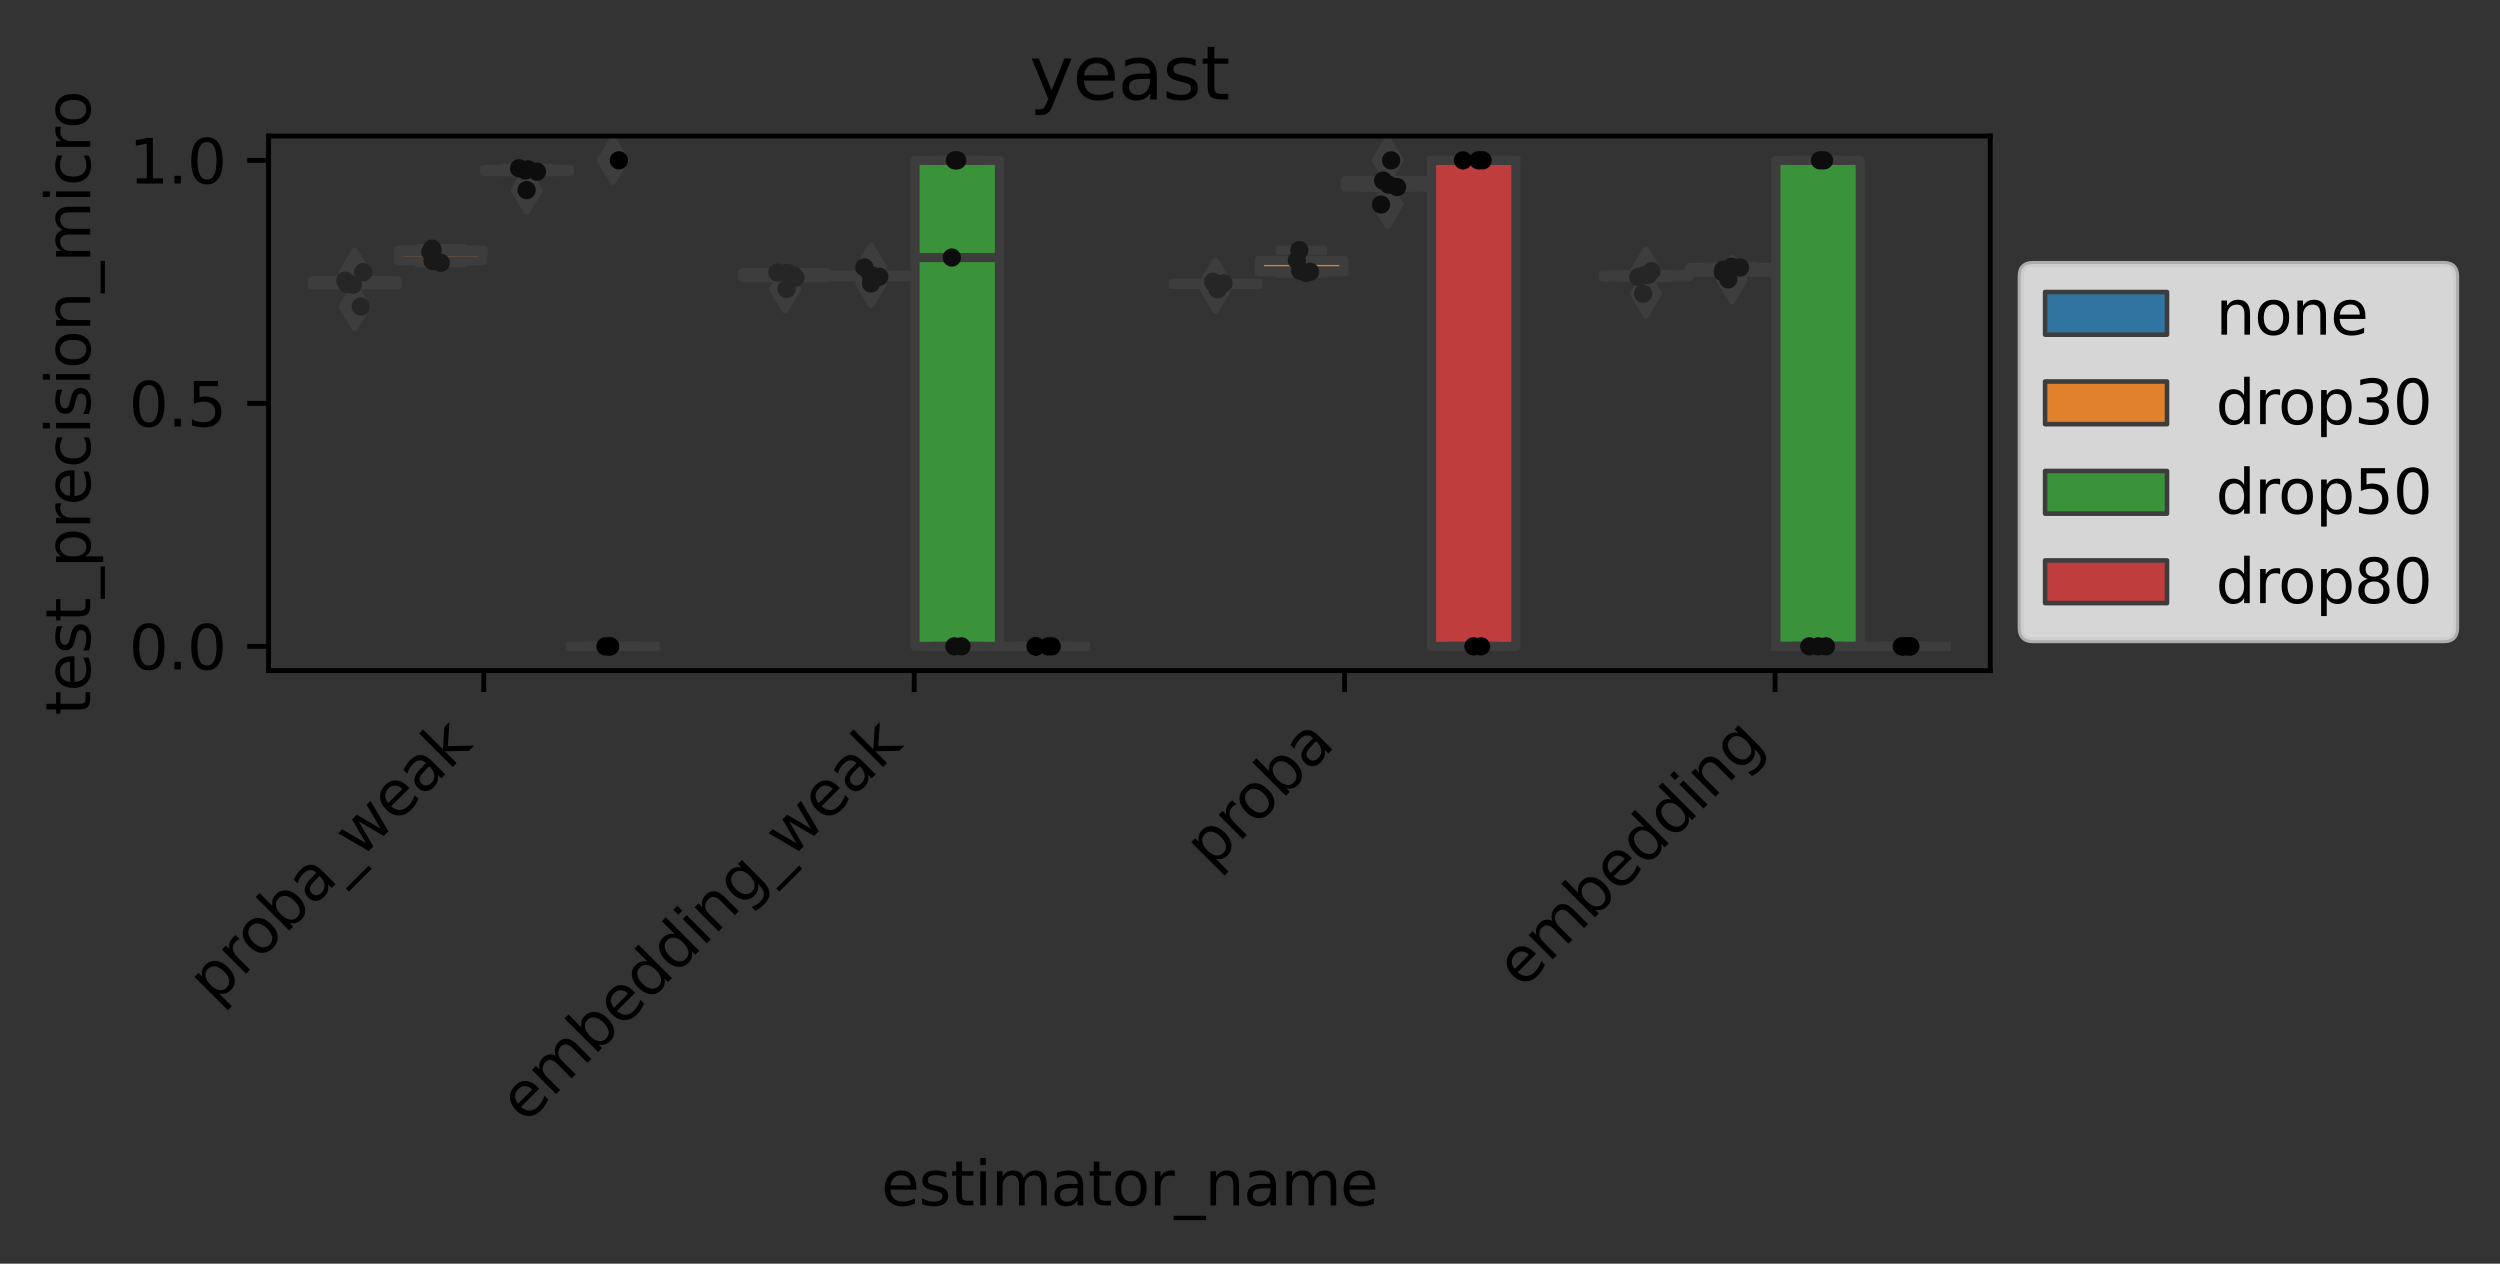 <?xml version="1.0" encoding="utf-8" standalone="no"?>
<!DOCTYPE svg PUBLIC "-//W3C//DTD SVG 1.1//EN"
  "http://www.w3.org/Graphics/SVG/1.1/DTD/svg11.dtd">
<svg xmlns:xlink="http://www.w3.org/1999/xlink" width="410.115pt" height="207.303pt" viewBox="0 0 410.115 207.303" xmlns="http://www.w3.org/2000/svg" version="1.1">
 <rect x="0" y="0" width="410.115" height="207.303" fill="#333333" stroke="none"/>
 <defs>
  <style type="text/css">*{stroke-linejoin: round; stroke-linecap: butt}</style>
 </defs>
 <g id="figure_1">
  <g id="patch_1">
   <path d="M 0 207.303 
L 410.115 207.303 
L 410.115 0 
L 0 0 
L 0 207.303 
z
" style="fill: none"/>
  </g>
  <g id="axes_1">
   <g id="patch_2">
    <path d="M 44.059 110.018 
L 326.488 110.018 
L 326.488 22.318 
L 44.059 22.318 
L 44.059 110.018 
z
" style="fill: none"/>
   </g>
   <g id="patch_3">
    <path d="M 51.261 46.703 
L 65.1 46.703 
L 65.1 46.049 
L 51.261 46.049 
L 51.261 46.703 
z
" clip-path="url(#p068925d7f6)" style="fill: #3274a1; stroke: #3d3d3d; stroke-width: 1.5; stroke-linejoin: miter"/>
   </g>
   <g id="patch_4">
    <path d="M 65.383 42.8 
L 79.222 42.8 
L 79.222 41.006 
L 65.383 41.006 
L 65.383 42.8 
z
" clip-path="url(#p068925d7f6)" style="fill: #e1812c; stroke: #3d3d3d; stroke-width: 1.5; stroke-linejoin: miter"/>
   </g>
   <g id="patch_5">
    <path d="M 79.504 28.159 
L 93.343 28.159 
L 93.343 27.781 
L 79.504 27.781 
L 79.504 28.159 
z
" clip-path="url(#p068925d7f6)" style="fill: #3a923a; stroke: #3d3d3d; stroke-width: 1.5; stroke-linejoin: miter"/>
   </g>
   <g id="patch_6">
    <path d="M 93.626 106.032 
L 107.465 106.032 
L 107.465 106.032 
L 93.626 106.032 
L 93.626 106.032 
z
" clip-path="url(#p068925d7f6)" style="fill: #c03d3e; stroke: #3d3d3d; stroke-width: 1.5; stroke-linejoin: miter"/>
   </g>
   <g id="patch_7">
    <path d="M 121.868 45.549 
L 135.708 45.549 
L 135.708 44.759 
L 121.868 44.759 
L 121.868 45.549 
z
" clip-path="url(#p068925d7f6)" style="fill: #3274a1; stroke: #3d3d3d; stroke-width: 1.5; stroke-linejoin: miter"/>
   </g>
   <g id="patch_8">
    <path d="M 135.99 45.396 
L 149.829 45.396 
L 149.829 45.16 
L 135.99 45.16 
L 135.99 45.396 
z
" clip-path="url(#p068925d7f6)" style="fill: #e1812c; stroke: #3d3d3d; stroke-width: 1.5; stroke-linejoin: miter"/>
   </g>
   <g id="patch_9">
    <path d="M 150.111 106.032 
L 163.95 106.032 
L 163.95 26.304 
L 150.111 26.304 
L 150.111 106.032 
z
" clip-path="url(#p068925d7f6)" style="fill: #3a923a; stroke: #3d3d3d; stroke-width: 1.5; stroke-linejoin: miter"/>
   </g>
   <g id="patch_10">
    <path d="M 164.233 106.032 
L 178.072 106.032 
L 178.072 106.032 
L 164.233 106.032 
L 164.233 106.032 
z
" clip-path="url(#p068925d7f6)" style="fill: #c03d3e; stroke: #3d3d3d; stroke-width: 1.5; stroke-linejoin: miter"/>
   </g>
   <g id="patch_11">
    <path d="M 192.476 46.625 
L 206.315 46.625 
L 206.315 46.47 
L 192.476 46.47 
L 192.476 46.625 
z
" clip-path="url(#p068925d7f6)" style="fill: #3274a1; stroke: #3d3d3d; stroke-width: 1.5; stroke-linejoin: miter"/>
   </g>
   <g id="patch_12">
    <path d="M 206.597 44.587 
L 220.436 44.587 
L 220.436 42.715 
L 206.597 42.715 
L 206.597 44.587 
z
" clip-path="url(#p068925d7f6)" style="fill: #e1812c; stroke: #3d3d3d; stroke-width: 1.5; stroke-linejoin: miter"/>
   </g>
   <g id="patch_13">
    <path d="M 220.719 30.685 
L 234.558 30.685 
L 234.558 29.626 
L 220.719 29.626 
L 220.719 30.685 
z
" clip-path="url(#p068925d7f6)" style="fill: #3a923a; stroke: #3d3d3d; stroke-width: 1.5; stroke-linejoin: miter"/>
   </g>
   <g id="patch_14">
    <path d="M 234.84 106.032 
L 248.679 106.032 
L 248.679 26.304 
L 234.84 26.304 
L 234.84 106.032 
z
" clip-path="url(#p068925d7f6)" style="fill: #c03d3e; stroke: #3d3d3d; stroke-width: 1.5; stroke-linejoin: miter"/>
   </g>
   <g id="patch_15">
    <path d="M 263.083 45.439 
L 276.922 45.439 
L 276.922 45.103 
L 263.083 45.103 
L 263.083 45.439 
z
" clip-path="url(#p068925d7f6)" style="fill: #3274a1; stroke: #3d3d3d; stroke-width: 1.5; stroke-linejoin: miter"/>
   </g>
   <g id="patch_16">
    <path d="M 277.204 44.661 
L 291.043 44.661 
L 291.043 43.886 
L 277.204 43.886 
L 277.204 44.661 
z
" clip-path="url(#p068925d7f6)" style="fill: #e1812c; stroke: #3d3d3d; stroke-width: 1.5; stroke-linejoin: miter"/>
   </g>
   <g id="patch_17">
    <path d="M 291.326 106.032 
L 305.165 106.032 
L 305.165 26.304 
L 291.326 26.304 
L 291.326 106.032 
z
" clip-path="url(#p068925d7f6)" style="fill: #3a923a; stroke: #3d3d3d; stroke-width: 1.5; stroke-linejoin: miter"/>
   </g>
   <g id="patch_18">
    <path d="M 305.447 106.032 
L 319.286 106.032 
L 319.286 106.032 
L 305.447 106.032 
L 305.447 106.032 
z
" clip-path="url(#p068925d7f6)" style="fill: #c03d3e; stroke: #3d3d3d; stroke-width: 1.5; stroke-linejoin: miter"/>
   </g>
   <g id="patch_19">
    <path d="M 79.363 106.032 
L 79.363 106.032 
L 79.363 106.032 
L 79.363 106.032 
z
" clip-path="url(#p068925d7f6)" style="fill: #3274a1; stroke: #3d3d3d; stroke-width: 0.75; stroke-linejoin: miter"/>
   </g>
   <g id="patch_20">
    <path d="M 79.363 106.032 
L 79.363 106.032 
L 79.363 106.032 
L 79.363 106.032 
z
" clip-path="url(#p068925d7f6)" style="fill: #e1812c; stroke: #3d3d3d; stroke-width: 0.75; stroke-linejoin: miter"/>
   </g>
   <g id="patch_21">
    <path d="M 79.363 106.032 
L 79.363 106.032 
L 79.363 106.032 
L 79.363 106.032 
z
" clip-path="url(#p068925d7f6)" style="fill: #3a923a; stroke: #3d3d3d; stroke-width: 0.75; stroke-linejoin: miter"/>
   </g>
   <g id="patch_22">
    <path d="M 79.363 106.032 
L 79.363 106.032 
L 79.363 106.032 
L 79.363 106.032 
z
" clip-path="url(#p068925d7f6)" style="fill: #c03d3e; stroke: #3d3d3d; stroke-width: 0.75; stroke-linejoin: miter"/>
   </g>
   <g id="matplotlib.axis_1">
    <g id="xtick_1">
     <g id="line2d_1">
      <defs>
       <path id="m01070fe2a0" d="M 0 0 
L 0 3.5 
" style="stroke: #000000; stroke-width: 0.8"/>
      </defs>
      <g>
       <use xlink:href="#m01070fe2a0" x="79.363" y="110.018" style="stroke: #000000; stroke-width: 0.8"/>
      </g>
     </g>
     <g id="text_1">
      <!-- proba_weak -->
      <g transform="translate(35.213 164.874) rotate(-45) scale(0.1 -0.1)">
       <defs>
        <path id="DejaVuSans-70" d="M 1159 525 
L 1159 -1331 
L 581 -1331 
L 581 3500 
L 1159 3500 
L 1159 2969 
Q 1341 3281 1617 3432 
Q 1894 3584 2278 3584 
Q 2916 3584 3314 3078 
Q 3713 2572 3713 1747 
Q 3713 922 3314 415 
Q 2916 -91 2278 -91 
Q 1894 -91 1617 61 
Q 1341 213 1159 525 
z
M 3116 1747 
Q 3116 2381 2855 2742 
Q 2594 3103 2138 3103 
Q 1681 3103 1420 2742 
Q 1159 2381 1159 1747 
Q 1159 1113 1420 752 
Q 1681 391 2138 391 
Q 2594 391 2855 752 
Q 3116 1113 3116 1747 
z
" transform="scale(0.016)"/>
        <path id="DejaVuSans-72" d="M 2631 2963 
Q 2534 3019 2420 3045 
Q 2306 3072 2169 3072 
Q 1681 3072 1420 2755 
Q 1159 2438 1159 1844 
L 1159 0 
L 581 0 
L 581 3500 
L 1159 3500 
L 1159 2956 
Q 1341 3275 1631 3429 
Q 1922 3584 2338 3584 
Q 2397 3584 2469 3576 
Q 2541 3569 2628 3553 
L 2631 2963 
z
" transform="scale(0.016)"/>
        <path id="DejaVuSans-6f" d="M 1959 3097 
Q 1497 3097 1228 2736 
Q 959 2375 959 1747 
Q 959 1119 1226 758 
Q 1494 397 1959 397 
Q 2419 397 2687 759 
Q 2956 1122 2956 1747 
Q 2956 2369 2687 2733 
Q 2419 3097 1959 3097 
z
M 1959 3584 
Q 2709 3584 3137 3096 
Q 3566 2609 3566 1747 
Q 3566 888 3137 398 
Q 2709 -91 1959 -91 
Q 1206 -91 779 398 
Q 353 888 353 1747 
Q 353 2609 779 3096 
Q 1206 3584 1959 3584 
z
" transform="scale(0.016)"/>
        <path id="DejaVuSans-62" d="M 3116 1747 
Q 3116 2381 2855 2742 
Q 2594 3103 2138 3103 
Q 1681 3103 1420 2742 
Q 1159 2381 1159 1747 
Q 1159 1113 1420 752 
Q 1681 391 2138 391 
Q 2594 391 2855 752 
Q 3116 1113 3116 1747 
z
M 1159 2969 
Q 1341 3281 1617 3432 
Q 1894 3584 2278 3584 
Q 2916 3584 3314 3078 
Q 3713 2572 3713 1747 
Q 3713 922 3314 415 
Q 2916 -91 2278 -91 
Q 1894 -91 1617 61 
Q 1341 213 1159 525 
L 1159 0 
L 581 0 
L 581 4863 
L 1159 4863 
L 1159 2969 
z
" transform="scale(0.016)"/>
        <path id="DejaVuSans-61" d="M 2194 1759 
Q 1497 1759 1228 1600 
Q 959 1441 959 1056 
Q 959 750 1161 570 
Q 1363 391 1709 391 
Q 2188 391 2477 730 
Q 2766 1069 2766 1631 
L 2766 1759 
L 2194 1759 
z
M 3341 1997 
L 3341 0 
L 2766 0 
L 2766 531 
Q 2569 213 2275 61 
Q 1981 -91 1556 -91 
Q 1019 -91 701 211 
Q 384 513 384 1019 
Q 384 1609 779 1909 
Q 1175 2209 1959 2209 
L 2766 2209 
L 2766 2266 
Q 2766 2663 2505 2880 
Q 2244 3097 1772 3097 
Q 1472 3097 1187 3025 
Q 903 2953 641 2809 
L 641 3341 
Q 956 3463 1253 3523 
Q 1550 3584 1831 3584 
Q 2591 3584 2966 3190 
Q 3341 2797 3341 1997 
z
" transform="scale(0.016)"/>
        <path id="DejaVuSans-5f" d="M 3263 -1063 
L 3263 -1509 
L -63 -1509 
L -63 -1063 
L 3263 -1063 
z
" transform="scale(0.016)"/>
        <path id="DejaVuSans-77" d="M 269 3500 
L 844 3500 
L 1563 769 
L 2278 3500 
L 2956 3500 
L 3675 769 
L 4391 3500 
L 4966 3500 
L 4050 0 
L 3372 0 
L 2619 2869 
L 1863 0 
L 1184 0 
L 269 3500 
z
" transform="scale(0.016)"/>
        <path id="DejaVuSans-65" d="M 3597 1894 
L 3597 1613 
L 953 1613 
Q 991 1019 1311 708 
Q 1631 397 2203 397 
Q 2534 397 2845 478 
Q 3156 559 3463 722 
L 3463 178 
Q 3153 47 2828 -22 
Q 2503 -91 2169 -91 
Q 1331 -91 842 396 
Q 353 884 353 1716 
Q 353 2575 817 3079 
Q 1281 3584 2069 3584 
Q 2775 3584 3186 3129 
Q 3597 2675 3597 1894 
z
M 3022 2063 
Q 3016 2534 2758 2815 
Q 2500 3097 2075 3097 
Q 1594 3097 1305 2825 
Q 1016 2553 972 2059 
L 3022 2063 
z
" transform="scale(0.016)"/>
        <path id="DejaVuSans-6b" d="M 581 4863 
L 1159 4863 
L 1159 1991 
L 2875 3500 
L 3609 3500 
L 1753 1863 
L 3688 0 
L 2938 0 
L 1159 1709 
L 1159 0 
L 581 0 
L 581 4863 
z
" transform="scale(0.016)"/>
       </defs>
       <use xlink:href="#DejaVuSans-70"/>
       <use xlink:href="#DejaVuSans-72" x="63.477"/>
       <use xlink:href="#DejaVuSans-6f" x="102.34"/>
       <use xlink:href="#DejaVuSans-62" x="163.521"/>
       <use xlink:href="#DejaVuSans-61" x="226.998"/>
       <use xlink:href="#DejaVuSans-5f" x="288.277"/>
       <use xlink:href="#DejaVuSans-77" x="338.277"/>
       <use xlink:href="#DejaVuSans-65" x="420.064"/>
       <use xlink:href="#DejaVuSans-61" x="481.588"/>
       <use xlink:href="#DejaVuSans-6b" x="542.867"/>
      </g>
     </g>
    </g>
    <g id="xtick_2">
     <g id="line2d_2">
      <g>
       <use xlink:href="#m01070fe2a0" x="149.97" y="110.018" style="stroke: #000000; stroke-width: 0.8"/>
      </g>
     </g>
     <g id="text_2">
      <!-- embedding_weak -->
      <g transform="translate(86.215 184.479) rotate(-45) scale(0.1 -0.1)">
       <defs>
        <path id="DejaVuSans-6d" d="M 3328 2828 
Q 3544 3216 3844 3400 
Q 4144 3584 4550 3584 
Q 5097 3584 5394 3201 
Q 5691 2819 5691 2113 
L 5691 0 
L 5113 0 
L 5113 2094 
Q 5113 2597 4934 2840 
Q 4756 3084 4391 3084 
Q 3944 3084 3684 2787 
Q 3425 2491 3425 1978 
L 3425 0 
L 2847 0 
L 2847 2094 
Q 2847 2600 2669 2842 
Q 2491 3084 2119 3084 
Q 1678 3084 1418 2786 
Q 1159 2488 1159 1978 
L 1159 0 
L 581 0 
L 581 3500 
L 1159 3500 
L 1159 2956 
Q 1356 3278 1631 3431 
Q 1906 3584 2284 3584 
Q 2666 3584 2933 3390 
Q 3200 3197 3328 2828 
z
" transform="scale(0.016)"/>
        <path id="DejaVuSans-64" d="M 2906 2969 
L 2906 4863 
L 3481 4863 
L 3481 0 
L 2906 0 
L 2906 525 
Q 2725 213 2448 61 
Q 2172 -91 1784 -91 
Q 1150 -91 751 415 
Q 353 922 353 1747 
Q 353 2572 751 3078 
Q 1150 3584 1784 3584 
Q 2172 3584 2448 3432 
Q 2725 3281 2906 2969 
z
M 947 1747 
Q 947 1113 1208 752 
Q 1469 391 1925 391 
Q 2381 391 2643 752 
Q 2906 1113 2906 1747 
Q 2906 2381 2643 2742 
Q 2381 3103 1925 3103 
Q 1469 3103 1208 2742 
Q 947 2381 947 1747 
z
" transform="scale(0.016)"/>
        <path id="DejaVuSans-69" d="M 603 3500 
L 1178 3500 
L 1178 0 
L 603 0 
L 603 3500 
z
M 603 4863 
L 1178 4863 
L 1178 4134 
L 603 4134 
L 603 4863 
z
" transform="scale(0.016)"/>
        <path id="DejaVuSans-6e" d="M 3513 2113 
L 3513 0 
L 2938 0 
L 2938 2094 
Q 2938 2591 2744 2837 
Q 2550 3084 2163 3084 
Q 1697 3084 1428 2787 
Q 1159 2491 1159 1978 
L 1159 0 
L 581 0 
L 581 3500 
L 1159 3500 
L 1159 2956 
Q 1366 3272 1645 3428 
Q 1925 3584 2291 3584 
Q 2894 3584 3203 3211 
Q 3513 2838 3513 2113 
z
" transform="scale(0.016)"/>
        <path id="DejaVuSans-67" d="M 2906 1791 
Q 2906 2416 2648 2759 
Q 2391 3103 1925 3103 
Q 1463 3103 1205 2759 
Q 947 2416 947 1791 
Q 947 1169 1205 825 
Q 1463 481 1925 481 
Q 2391 481 2648 825 
Q 2906 1169 2906 1791 
z
M 3481 434 
Q 3481 -459 3084 -895 
Q 2688 -1331 1869 -1331 
Q 1566 -1331 1297 -1286 
Q 1028 -1241 775 -1147 
L 775 -588 
Q 1028 -725 1275 -790 
Q 1522 -856 1778 -856 
Q 2344 -856 2625 -561 
Q 2906 -266 2906 331 
L 2906 616 
Q 2728 306 2450 153 
Q 2172 0 1784 0 
Q 1141 0 747 490 
Q 353 981 353 1791 
Q 353 2603 747 3093 
Q 1141 3584 1784 3584 
Q 2172 3584 2450 3431 
Q 2728 3278 2906 2969 
L 2906 3500 
L 3481 3500 
L 3481 434 
z
" transform="scale(0.016)"/>
       </defs>
       <use xlink:href="#DejaVuSans-65"/>
       <use xlink:href="#DejaVuSans-6d" x="61.523"/>
       <use xlink:href="#DejaVuSans-62" x="158.936"/>
       <use xlink:href="#DejaVuSans-65" x="222.412"/>
       <use xlink:href="#DejaVuSans-64" x="283.936"/>
       <use xlink:href="#DejaVuSans-64" x="347.412"/>
       <use xlink:href="#DejaVuSans-69" x="410.889"/>
       <use xlink:href="#DejaVuSans-6e" x="438.672"/>
       <use xlink:href="#DejaVuSans-67" x="502.051"/>
       <use xlink:href="#DejaVuSans-5f" x="565.527"/>
       <use xlink:href="#DejaVuSans-77" x="615.527"/>
       <use xlink:href="#DejaVuSans-65" x="697.314"/>
       <use xlink:href="#DejaVuSans-61" x="758.838"/>
       <use xlink:href="#DejaVuSans-6b" x="820.117"/>
      </g>
     </g>
    </g>
    <g id="xtick_3">
     <g id="line2d_3">
      <g>
       <use xlink:href="#m01070fe2a0" x="220.577" y="110.018" style="stroke: #000000; stroke-width: 0.8"/>
      </g>
     </g>
     <g id="text_3">
      <!-- proba -->
      <g transform="translate(198.721 142.777) rotate(-45) scale(0.1 -0.1)">
       <use xlink:href="#DejaVuSans-70"/>
       <use xlink:href="#DejaVuSans-72" x="63.477"/>
       <use xlink:href="#DejaVuSans-6f" x="102.34"/>
       <use xlink:href="#DejaVuSans-62" x="163.521"/>
       <use xlink:href="#DejaVuSans-61" x="226.998"/>
      </g>
     </g>
    </g>
    <g id="xtick_4">
     <g id="line2d_4">
      <g>
       <use xlink:href="#m01070fe2a0" x="291.185" y="110.018" style="stroke: #000000; stroke-width: 0.8"/>
      </g>
     </g>
     <g id="text_4">
      <!-- embedding -->
      <g transform="translate(249.723 162.382) rotate(-45) scale(0.1 -0.1)">
       <use xlink:href="#DejaVuSans-65"/>
       <use xlink:href="#DejaVuSans-6d" x="61.523"/>
       <use xlink:href="#DejaVuSans-62" x="158.936"/>
       <use xlink:href="#DejaVuSans-65" x="222.412"/>
       <use xlink:href="#DejaVuSans-64" x="283.936"/>
       <use xlink:href="#DejaVuSans-64" x="347.412"/>
       <use xlink:href="#DejaVuSans-69" x="410.889"/>
       <use xlink:href="#DejaVuSans-6e" x="438.672"/>
       <use xlink:href="#DejaVuSans-67" x="502.051"/>
      </g>
     </g>
    </g>
    <g id="text_5">
     <!-- estimator_name -->
     <g transform="translate(144.554 197.745) scale(0.1 -0.1)">
      <defs>
       <path id="DejaVuSans-73" d="M 2834 3397 
L 2834 2853 
Q 2591 2978 2328 3040 
Q 2066 3103 1784 3103 
Q 1356 3103 1142 2972 
Q 928 2841 928 2578 
Q 928 2378 1081 2264 
Q 1234 2150 1697 2047 
L 1894 2003 
Q 2506 1872 2764 1633 
Q 3022 1394 3022 966 
Q 3022 478 2636 193 
Q 2250 -91 1575 -91 
Q 1294 -91 989 -36 
Q 684 19 347 128 
L 347 722 
Q 666 556 975 473 
Q 1284 391 1588 391 
Q 1994 391 2212 530 
Q 2431 669 2431 922 
Q 2431 1156 2273 1281 
Q 2116 1406 1581 1522 
L 1381 1569 
Q 847 1681 609 1914 
Q 372 2147 372 2553 
Q 372 3047 722 3315 
Q 1072 3584 1716 3584 
Q 2034 3584 2315 3537 
Q 2597 3491 2834 3397 
z
" transform="scale(0.016)"/>
       <path id="DejaVuSans-74" d="M 1172 4494 
L 1172 3500 
L 2356 3500 
L 2356 3053 
L 1172 3053 
L 1172 1153 
Q 1172 725 1289 603 
Q 1406 481 1766 481 
L 2356 481 
L 2356 0 
L 1766 0 
Q 1100 0 847 248 
Q 594 497 594 1153 
L 594 3053 
L 172 3053 
L 172 3500 
L 594 3500 
L 594 4494 
L 1172 4494 
z
" transform="scale(0.016)"/>
      </defs>
      <use xlink:href="#DejaVuSans-65"/>
      <use xlink:href="#DejaVuSans-73" x="61.523"/>
      <use xlink:href="#DejaVuSans-74" x="113.623"/>
      <use xlink:href="#DejaVuSans-69" x="152.832"/>
      <use xlink:href="#DejaVuSans-6d" x="180.615"/>
      <use xlink:href="#DejaVuSans-61" x="278.027"/>
      <use xlink:href="#DejaVuSans-74" x="339.307"/>
      <use xlink:href="#DejaVuSans-6f" x="378.516"/>
      <use xlink:href="#DejaVuSans-72" x="439.697"/>
      <use xlink:href="#DejaVuSans-5f" x="480.811"/>
      <use xlink:href="#DejaVuSans-6e" x="530.811"/>
      <use xlink:href="#DejaVuSans-61" x="594.189"/>
      <use xlink:href="#DejaVuSans-6d" x="655.469"/>
      <use xlink:href="#DejaVuSans-65" x="752.881"/>
     </g>
    </g>
   </g>
   <g id="matplotlib.axis_2">
    <g id="ytick_1">
     <g id="line2d_5">
      <defs>
       <path id="m706cc96460" d="M 0 0 
L -3.5 0 
" style="stroke: #000000; stroke-width: 0.8"/>
      </defs>
      <g>
       <use xlink:href="#m706cc96460" x="44.059" y="106.032" style="stroke: #000000; stroke-width: 0.8"/>
      </g>
     </g>
     <g id="text_6">
      <!-- 0.0 -->
      <g transform="translate(21.156 109.831) scale(0.1 -0.1)">
       <defs>
        <path id="DejaVuSans-30" d="M 2034 4250 
Q 1547 4250 1301 3770 
Q 1056 3291 1056 2328 
Q 1056 1369 1301 889 
Q 1547 409 2034 409 
Q 2525 409 2770 889 
Q 3016 1369 3016 2328 
Q 3016 3291 2770 3770 
Q 2525 4250 2034 4250 
z
M 2034 4750 
Q 2819 4750 3233 4129 
Q 3647 3509 3647 2328 
Q 3647 1150 3233 529 
Q 2819 -91 2034 -91 
Q 1250 -91 836 529 
Q 422 1150 422 2328 
Q 422 3509 836 4129 
Q 1250 4750 2034 4750 
z
" transform="scale(0.016)"/>
        <path id="DejaVuSans-2e" d="M 684 794 
L 1344 794 
L 1344 0 
L 684 0 
L 684 794 
z
" transform="scale(0.016)"/>
       </defs>
       <use xlink:href="#DejaVuSans-30"/>
       <use xlink:href="#DejaVuSans-2e" x="63.623"/>
       <use xlink:href="#DejaVuSans-30" x="95.41"/>
      </g>
     </g>
    </g>
    <g id="ytick_2">
     <g id="line2d_6">
      <g>
       <use xlink:href="#m706cc96460" x="44.059" y="66.168" style="stroke: #000000; stroke-width: 0.8"/>
      </g>
     </g>
     <g id="text_7">
      <!-- 0.5 -->
      <g transform="translate(21.156 69.967) scale(0.1 -0.1)">
       <defs>
        <path id="DejaVuSans-35" d="M 691 4666 
L 3169 4666 
L 3169 4134 
L 1269 4134 
L 1269 2991 
Q 1406 3038 1543 3061 
Q 1681 3084 1819 3084 
Q 2600 3084 3056 2656 
Q 3513 2228 3513 1497 
Q 3513 744 3044 326 
Q 2575 -91 1722 -91 
Q 1428 -91 1123 -41 
Q 819 9 494 109 
L 494 744 
Q 775 591 1075 516 
Q 1375 441 1709 441 
Q 2250 441 2565 725 
Q 2881 1009 2881 1497 
Q 2881 1984 2565 2268 
Q 2250 2553 1709 2553 
Q 1456 2553 1204 2497 
Q 953 2441 691 2322 
L 691 4666 
z
" transform="scale(0.016)"/>
       </defs>
       <use xlink:href="#DejaVuSans-30"/>
       <use xlink:href="#DejaVuSans-2e" x="63.623"/>
       <use xlink:href="#DejaVuSans-35" x="95.41"/>
      </g>
     </g>
    </g>
    <g id="ytick_3">
     <g id="line2d_7">
      <g>
       <use xlink:href="#m706cc96460" x="44.059" y="26.304" style="stroke: #000000; stroke-width: 0.8"/>
      </g>
     </g>
     <g id="text_8">
      <!-- 1.0 -->
      <g transform="translate(21.156 30.104) scale(0.1 -0.1)">
       <defs>
        <path id="DejaVuSans-31" d="M 794 531 
L 1825 531 
L 1825 4091 
L 703 3866 
L 703 4441 
L 1819 4666 
L 2450 4666 
L 2450 531 
L 3481 531 
L 3481 0 
L 794 0 
L 794 531 
z
" transform="scale(0.016)"/>
       </defs>
       <use xlink:href="#DejaVuSans-31"/>
       <use xlink:href="#DejaVuSans-2e" x="63.623"/>
       <use xlink:href="#DejaVuSans-30" x="95.41"/>
      </g>
     </g>
    </g>
    <g id="text_9">
     <!-- test_precision_micro -->
     <g transform="translate(14.798 117.335) rotate(-90) scale(0.1 -0.1)">
      <defs>
       <path id="DejaVuSans-63" d="M 3122 3366 
L 3122 2828 
Q 2878 2963 2633 3030 
Q 2388 3097 2138 3097 
Q 1578 3097 1268 2742 
Q 959 2388 959 1747 
Q 959 1106 1268 751 
Q 1578 397 2138 397 
Q 2388 397 2633 464 
Q 2878 531 3122 666 
L 3122 134 
Q 2881 22 2623 -34 
Q 2366 -91 2075 -91 
Q 1284 -91 818 406 
Q 353 903 353 1747 
Q 353 2603 823 3093 
Q 1294 3584 2113 3584 
Q 2378 3584 2631 3529 
Q 2884 3475 3122 3366 
z
" transform="scale(0.016)"/>
      </defs>
      <use xlink:href="#DejaVuSans-74"/>
      <use xlink:href="#DejaVuSans-65" x="39.209"/>
      <use xlink:href="#DejaVuSans-73" x="100.732"/>
      <use xlink:href="#DejaVuSans-74" x="152.832"/>
      <use xlink:href="#DejaVuSans-5f" x="192.041"/>
      <use xlink:href="#DejaVuSans-70" x="242.041"/>
      <use xlink:href="#DejaVuSans-72" x="305.518"/>
      <use xlink:href="#DejaVuSans-65" x="344.381"/>
      <use xlink:href="#DejaVuSans-63" x="405.904"/>
      <use xlink:href="#DejaVuSans-69" x="460.885"/>
      <use xlink:href="#DejaVuSans-73" x="488.668"/>
      <use xlink:href="#DejaVuSans-69" x="540.768"/>
      <use xlink:href="#DejaVuSans-6f" x="568.551"/>
      <use xlink:href="#DejaVuSans-6e" x="629.732"/>
      <use xlink:href="#DejaVuSans-5f" x="693.111"/>
      <use xlink:href="#DejaVuSans-6d" x="743.111"/>
      <use xlink:href="#DejaVuSans-69" x="840.523"/>
      <use xlink:href="#DejaVuSans-63" x="868.307"/>
      <use xlink:href="#DejaVuSans-72" x="923.287"/>
      <use xlink:href="#DejaVuSans-6f" x="962.15"/>
     </g>
    </g>
   </g>
   <g id="line2d_8">
    <path d="M 58.181 46.703 
L 58.181 46.703 
" clip-path="url(#p068925d7f6)" style="fill: none; stroke: #3d3d3d; stroke-width: 1.5; stroke-linecap: square"/>
   </g>
   <g id="line2d_9">
    <path d="M 58.181 46.049 
L 58.181 46.049 
" clip-path="url(#p068925d7f6)" style="fill: none; stroke: #3d3d3d; stroke-width: 1.5; stroke-linecap: square"/>
   </g>
   <g id="line2d_10">
    <path d="M 54.721 46.703 
L 61.641 46.703 
" clip-path="url(#p068925d7f6)" style="fill: none; stroke: #3d3d3d; stroke-width: 1.5; stroke-linecap: square"/>
   </g>
   <g id="line2d_11">
    <path d="M 54.721 46.049 
L 61.641 46.049 
" clip-path="url(#p068925d7f6)" style="fill: none; stroke: #3d3d3d; stroke-width: 1.5; stroke-linecap: square"/>
   </g>
   <g id="line2d_12">
    <defs>
     <path id="m64bef2ee5f" d="M -0 3.536 
L 2.121 0 
L -0 -3.536 
L -2.121 -0 
z
" style="stroke: #3d3d3d; stroke-linejoin: miter"/>
    </defs>
    <g clip-path="url(#p068925d7f6)">
     <use xlink:href="#m64bef2ee5f" x="58.181" y="50.286" style="fill: #3d3d3d; stroke: #3d3d3d; stroke-linejoin: miter"/>
     <use xlink:href="#m64bef2ee5f" x="58.181" y="44.65" style="fill: #3d3d3d; stroke: #3d3d3d; stroke-linejoin: miter"/>
    </g>
   </g>
   <g id="line2d_13">
    <path d="M 72.302 42.8 
L 72.302 43.115 
" clip-path="url(#p068925d7f6)" style="fill: none; stroke: #3d3d3d; stroke-width: 1.5; stroke-linecap: square"/>
   </g>
   <g id="line2d_14">
    <path d="M 72.302 41.006 
L 72.302 40.787 
" clip-path="url(#p068925d7f6)" style="fill: none; stroke: #3d3d3d; stroke-width: 1.5; stroke-linecap: square"/>
   </g>
   <g id="line2d_15">
    <path d="M 68.842 43.115 
L 75.762 43.115 
" clip-path="url(#p068925d7f6)" style="fill: none; stroke: #3d3d3d; stroke-width: 1.5; stroke-linecap: square"/>
   </g>
   <g id="line2d_16">
    <path d="M 68.842 40.787 
L 75.762 40.787 
" clip-path="url(#p068925d7f6)" style="fill: none; stroke: #3d3d3d; stroke-width: 1.5; stroke-linecap: square"/>
   </g>
   <g id="line2d_17"/>
   <g id="line2d_18">
    <path d="M 86.424 28.159 
L 86.424 28.159 
" clip-path="url(#p068925d7f6)" style="fill: none; stroke: #3d3d3d; stroke-width: 1.5; stroke-linecap: square"/>
   </g>
   <g id="line2d_19">
    <path d="M 86.424 27.781 
L 86.424 27.611 
" clip-path="url(#p068925d7f6)" style="fill: none; stroke: #3d3d3d; stroke-width: 1.5; stroke-linecap: square"/>
   </g>
   <g id="line2d_20">
    <path d="M 82.964 28.159 
L 89.883 28.159 
" clip-path="url(#p068925d7f6)" style="fill: none; stroke: #3d3d3d; stroke-width: 1.5; stroke-linecap: square"/>
   </g>
   <g id="line2d_21">
    <path d="M 82.964 27.611 
L 89.883 27.611 
" clip-path="url(#p068925d7f6)" style="fill: none; stroke: #3d3d3d; stroke-width: 1.5; stroke-linecap: square"/>
   </g>
   <g id="line2d_22">
    <g clip-path="url(#p068925d7f6)">
     <use xlink:href="#m64bef2ee5f" x="86.424" y="31.186" style="fill: #3d3d3d; stroke: #3d3d3d; stroke-linejoin: miter"/>
    </g>
   </g>
   <g id="line2d_23">
    <path d="M 100.545 106.032 
L 100.545 106.032 
" clip-path="url(#p068925d7f6)" style="fill: none; stroke: #3d3d3d; stroke-width: 1.5; stroke-linecap: square"/>
   </g>
   <g id="line2d_24">
    <path d="M 100.545 106.032 
L 100.545 106.032 
" clip-path="url(#p068925d7f6)" style="fill: none; stroke: #3d3d3d; stroke-width: 1.5; stroke-linecap: square"/>
   </g>
   <g id="line2d_25">
    <path d="M 97.085 106.032 
L 104.005 106.032 
" clip-path="url(#p068925d7f6)" style="fill: none; stroke: #3d3d3d; stroke-width: 1.5; stroke-linecap: square"/>
   </g>
   <g id="line2d_26">
    <path d="M 97.085 106.032 
L 104.005 106.032 
" clip-path="url(#p068925d7f6)" style="fill: none; stroke: #3d3d3d; stroke-width: 1.5; stroke-linecap: square"/>
   </g>
   <g id="line2d_27">
    <g clip-path="url(#p068925d7f6)">
     <use xlink:href="#m64bef2ee5f" x="100.545" y="26.304" style="fill: #3d3d3d; stroke: #3d3d3d; stroke-linejoin: miter"/>
    </g>
   </g>
   <g id="line2d_28">
    <path d="M 128.788 45.549 
L 128.788 45.549 
" clip-path="url(#p068925d7f6)" style="fill: none; stroke: #3d3d3d; stroke-width: 1.5; stroke-linecap: square"/>
   </g>
   <g id="line2d_29">
    <path d="M 128.788 44.759 
L 128.788 44.709 
" clip-path="url(#p068925d7f6)" style="fill: none; stroke: #3d3d3d; stroke-width: 1.5; stroke-linecap: square"/>
   </g>
   <g id="line2d_30">
    <path d="M 125.328 45.549 
L 132.248 45.549 
" clip-path="url(#p068925d7f6)" style="fill: none; stroke: #3d3d3d; stroke-width: 1.5; stroke-linecap: square"/>
   </g>
   <g id="line2d_31">
    <path d="M 125.328 44.709 
L 132.248 44.709 
" clip-path="url(#p068925d7f6)" style="fill: none; stroke: #3d3d3d; stroke-width: 1.5; stroke-linecap: square"/>
   </g>
   <g id="line2d_32">
    <g clip-path="url(#p068925d7f6)">
     <use xlink:href="#m64bef2ee5f" x="128.788" y="47.401" style="fill: #3d3d3d; stroke: #3d3d3d; stroke-linejoin: miter"/>
    </g>
   </g>
   <g id="line2d_33">
    <path d="M 142.909 45.396 
L 142.909 45.396 
" clip-path="url(#p068925d7f6)" style="fill: none; stroke: #3d3d3d; stroke-width: 1.5; stroke-linecap: square"/>
   </g>
   <g id="line2d_34">
    <path d="M 142.909 45.16 
L 142.909 45.16 
" clip-path="url(#p068925d7f6)" style="fill: none; stroke: #3d3d3d; stroke-width: 1.5; stroke-linecap: square"/>
   </g>
   <g id="line2d_35">
    <path d="M 139.45 45.396 
L 146.369 45.396 
" clip-path="url(#p068925d7f6)" style="fill: none; stroke: #3d3d3d; stroke-width: 1.5; stroke-linecap: square"/>
   </g>
   <g id="line2d_36">
    <path d="M 139.45 45.16 
L 146.369 45.16 
" clip-path="url(#p068925d7f6)" style="fill: none; stroke: #3d3d3d; stroke-width: 1.5; stroke-linecap: square"/>
   </g>
   <g id="line2d_37">
    <g clip-path="url(#p068925d7f6)">
     <use xlink:href="#m64bef2ee5f" x="142.909" y="46.503" style="fill: #3d3d3d; stroke: #3d3d3d; stroke-linejoin: miter"/>
     <use xlink:href="#m64bef2ee5f" x="142.909" y="43.867" style="fill: #3d3d3d; stroke: #3d3d3d; stroke-linejoin: miter"/>
    </g>
   </g>
   <g id="line2d_38">
    <path d="M 157.031 106.032 
L 157.031 106.032 
" clip-path="url(#p068925d7f6)" style="fill: none; stroke: #3d3d3d; stroke-width: 1.5; stroke-linecap: square"/>
   </g>
   <g id="line2d_39">
    <path d="M 157.031 26.304 
L 157.031 26.304 
" clip-path="url(#p068925d7f6)" style="fill: none; stroke: #3d3d3d; stroke-width: 1.5; stroke-linecap: square"/>
   </g>
   <g id="line2d_40">
    <path d="M 153.571 106.032 
L 160.491 106.032 
" clip-path="url(#p068925d7f6)" style="fill: none; stroke: #3d3d3d; stroke-width: 1.5; stroke-linecap: square"/>
   </g>
   <g id="line2d_41">
    <path d="M 153.571 26.304 
L 160.491 26.304 
" clip-path="url(#p068925d7f6)" style="fill: none; stroke: #3d3d3d; stroke-width: 1.5; stroke-linecap: square"/>
   </g>
   <g id="line2d_42"/>
   <g id="line2d_43">
    <path d="M 171.152 106.032 
L 171.152 106.032 
" clip-path="url(#p068925d7f6)" style="fill: none; stroke: #3d3d3d; stroke-width: 1.5; stroke-linecap: square"/>
   </g>
   <g id="line2d_44">
    <path d="M 171.152 106.032 
L 171.152 106.032 
" clip-path="url(#p068925d7f6)" style="fill: none; stroke: #3d3d3d; stroke-width: 1.5; stroke-linecap: square"/>
   </g>
   <g id="line2d_45">
    <path d="M 167.693 106.032 
L 174.612 106.032 
" clip-path="url(#p068925d7f6)" style="fill: none; stroke: #3d3d3d; stroke-width: 1.5; stroke-linecap: square"/>
   </g>
   <g id="line2d_46">
    <path d="M 167.693 106.032 
L 174.612 106.032 
" clip-path="url(#p068925d7f6)" style="fill: none; stroke: #3d3d3d; stroke-width: 1.5; stroke-linecap: square"/>
   </g>
   <g id="line2d_47"/>
   <g id="line2d_48">
    <path d="M 199.395 46.625 
L 199.395 46.625 
" clip-path="url(#p068925d7f6)" style="fill: none; stroke: #3d3d3d; stroke-width: 1.5; stroke-linecap: square"/>
   </g>
   <g id="line2d_49">
    <path d="M 199.395 46.47 
L 199.395 46.47 
" clip-path="url(#p068925d7f6)" style="fill: none; stroke: #3d3d3d; stroke-width: 1.5; stroke-linecap: square"/>
   </g>
   <g id="line2d_50">
    <path d="M 195.935 46.625 
L 202.855 46.625 
" clip-path="url(#p068925d7f6)" style="fill: none; stroke: #3d3d3d; stroke-width: 1.5; stroke-linecap: square"/>
   </g>
   <g id="line2d_51">
    <path d="M 195.935 46.47 
L 202.855 46.47 
" clip-path="url(#p068925d7f6)" style="fill: none; stroke: #3d3d3d; stroke-width: 1.5; stroke-linecap: square"/>
   </g>
   <g id="line2d_52">
    <g clip-path="url(#p068925d7f6)">
     <use xlink:href="#m64bef2ee5f" x="199.395" y="47.463" style="fill: #3d3d3d; stroke: #3d3d3d; stroke-linejoin: miter"/>
     <use xlink:href="#m64bef2ee5f" x="199.395" y="46.236" style="fill: #3d3d3d; stroke: #3d3d3d; stroke-linejoin: miter"/>
    </g>
   </g>
   <g id="line2d_53">
    <path d="M 213.517 44.587 
L 213.517 44.781 
" clip-path="url(#p068925d7f6)" style="fill: none; stroke: #3d3d3d; stroke-width: 1.5; stroke-linecap: square"/>
   </g>
   <g id="line2d_54">
    <path d="M 213.517 42.715 
L 213.517 41.038 
" clip-path="url(#p068925d7f6)" style="fill: none; stroke: #3d3d3d; stroke-width: 1.5; stroke-linecap: square"/>
   </g>
   <g id="line2d_55">
    <path d="M 210.057 44.781 
L 216.976 44.781 
" clip-path="url(#p068925d7f6)" style="fill: none; stroke: #3d3d3d; stroke-width: 1.5; stroke-linecap: square"/>
   </g>
   <g id="line2d_56">
    <path d="M 210.057 41.038 
L 216.976 41.038 
" clip-path="url(#p068925d7f6)" style="fill: none; stroke: #3d3d3d; stroke-width: 1.5; stroke-linecap: square"/>
   </g>
   <g id="line2d_57"/>
   <g id="line2d_58">
    <path d="M 227.638 30.685 
L 227.638 30.685 
" clip-path="url(#p068925d7f6)" style="fill: none; stroke: #3d3d3d; stroke-width: 1.5; stroke-linecap: square"/>
   </g>
   <g id="line2d_59">
    <path d="M 227.638 29.626 
L 227.638 29.626 
" clip-path="url(#p068925d7f6)" style="fill: none; stroke: #3d3d3d; stroke-width: 1.5; stroke-linecap: square"/>
   </g>
   <g id="line2d_60">
    <path d="M 224.178 30.685 
L 231.098 30.685 
" clip-path="url(#p068925d7f6)" style="fill: none; stroke: #3d3d3d; stroke-width: 1.5; stroke-linecap: square"/>
   </g>
   <g id="line2d_61">
    <path d="M 224.178 29.626 
L 231.098 29.626 
" clip-path="url(#p068925d7f6)" style="fill: none; stroke: #3d3d3d; stroke-width: 1.5; stroke-linecap: square"/>
   </g>
   <g id="line2d_62">
    <g clip-path="url(#p068925d7f6)">
     <use xlink:href="#m64bef2ee5f" x="227.638" y="33.552" style="fill: #3d3d3d; stroke: #3d3d3d; stroke-linejoin: miter"/>
     <use xlink:href="#m64bef2ee5f" x="227.638" y="26.304" style="fill: #3d3d3d; stroke: #3d3d3d; stroke-linejoin: miter"/>
    </g>
   </g>
   <g id="line2d_63">
    <path d="M 241.76 106.032 
L 241.76 106.032 
" clip-path="url(#p068925d7f6)" style="fill: none; stroke: #3d3d3d; stroke-width: 1.5; stroke-linecap: square"/>
   </g>
   <g id="line2d_64">
    <path d="M 241.76 26.304 
L 241.76 26.304 
" clip-path="url(#p068925d7f6)" style="fill: none; stroke: #3d3d3d; stroke-width: 1.5; stroke-linecap: square"/>
   </g>
   <g id="line2d_65">
    <path d="M 238.3 106.032 
L 245.219 106.032 
" clip-path="url(#p068925d7f6)" style="fill: none; stroke: #3d3d3d; stroke-width: 1.5; stroke-linecap: square"/>
   </g>
   <g id="line2d_66">
    <path d="M 238.3 26.304 
L 245.219 26.304 
" clip-path="url(#p068925d7f6)" style="fill: none; stroke: #3d3d3d; stroke-width: 1.5; stroke-linecap: square"/>
   </g>
   <g id="line2d_67"/>
   <g id="line2d_68">
    <path d="M 270.002 45.439 
L 270.002 45.439 
" clip-path="url(#p068925d7f6)" style="fill: none; stroke: #3d3d3d; stroke-width: 1.5; stroke-linecap: square"/>
   </g>
   <g id="line2d_69">
    <path d="M 270.002 45.103 
L 270.002 45.103 
" clip-path="url(#p068925d7f6)" style="fill: none; stroke: #3d3d3d; stroke-width: 1.5; stroke-linecap: square"/>
   </g>
   <g id="line2d_70">
    <path d="M 266.543 45.439 
L 273.462 45.439 
" clip-path="url(#p068925d7f6)" style="fill: none; stroke: #3d3d3d; stroke-width: 1.5; stroke-linecap: square"/>
   </g>
   <g id="line2d_71">
    <path d="M 266.543 45.103 
L 273.462 45.103 
" clip-path="url(#p068925d7f6)" style="fill: none; stroke: #3d3d3d; stroke-width: 1.5; stroke-linecap: square"/>
   </g>
   <g id="line2d_72">
    <g clip-path="url(#p068925d7f6)">
     <use xlink:href="#m64bef2ee5f" x="270.002" y="48.184" style="fill: #3d3d3d; stroke: #3d3d3d; stroke-linejoin: miter"/>
     <use xlink:href="#m64bef2ee5f" x="270.002" y="44.469" style="fill: #3d3d3d; stroke: #3d3d3d; stroke-linejoin: miter"/>
    </g>
   </g>
   <g id="line2d_73">
    <path d="M 284.124 44.661 
L 284.124 44.661 
" clip-path="url(#p068925d7f6)" style="fill: none; stroke: #3d3d3d; stroke-width: 1.5; stroke-linecap: square"/>
   </g>
   <g id="line2d_74">
    <path d="M 284.124 43.886 
L 284.124 43.76 
" clip-path="url(#p068925d7f6)" style="fill: none; stroke: #3d3d3d; stroke-width: 1.5; stroke-linecap: square"/>
   </g>
   <g id="line2d_75">
    <path d="M 280.664 44.661 
L 287.584 44.661 
" clip-path="url(#p068925d7f6)" style="fill: none; stroke: #3d3d3d; stroke-width: 1.5; stroke-linecap: square"/>
   </g>
   <g id="line2d_76">
    <path d="M 280.664 43.76 
L 287.584 43.76 
" clip-path="url(#p068925d7f6)" style="fill: none; stroke: #3d3d3d; stroke-width: 1.5; stroke-linecap: square"/>
   </g>
   <g id="line2d_77">
    <g clip-path="url(#p068925d7f6)">
     <use xlink:href="#m64bef2ee5f" x="284.124" y="45.835" style="fill: #3d3d3d; stroke: #3d3d3d; stroke-linejoin: miter"/>
    </g>
   </g>
   <g id="line2d_78">
    <path d="M 298.245 106.032 
L 298.245 106.032 
" clip-path="url(#p068925d7f6)" style="fill: none; stroke: #3d3d3d; stroke-width: 1.5; stroke-linecap: square"/>
   </g>
   <g id="line2d_79">
    <path d="M 298.245 26.304 
L 298.245 26.304 
" clip-path="url(#p068925d7f6)" style="fill: none; stroke: #3d3d3d; stroke-width: 1.5; stroke-linecap: square"/>
   </g>
   <g id="line2d_80">
    <path d="M 294.785 106.032 
L 301.705 106.032 
" clip-path="url(#p068925d7f6)" style="fill: none; stroke: #3d3d3d; stroke-width: 1.5; stroke-linecap: square"/>
   </g>
   <g id="line2d_81">
    <path d="M 294.785 26.304 
L 301.705 26.304 
" clip-path="url(#p068925d7f6)" style="fill: none; stroke: #3d3d3d; stroke-width: 1.5; stroke-linecap: square"/>
   </g>
   <g id="line2d_82"/>
   <g id="line2d_83">
    <path d="M 312.367 106.032 
L 312.367 106.032 
" clip-path="url(#p068925d7f6)" style="fill: none; stroke: #3d3d3d; stroke-width: 1.5; stroke-linecap: square"/>
   </g>
   <g id="line2d_84">
    <path d="M 312.367 106.032 
L 312.367 106.032 
" clip-path="url(#p068925d7f6)" style="fill: none; stroke: #3d3d3d; stroke-width: 1.5; stroke-linecap: square"/>
   </g>
   <g id="line2d_85">
    <path d="M 308.907 106.032 
L 315.826 106.032 
" clip-path="url(#p068925d7f6)" style="fill: none; stroke: #3d3d3d; stroke-width: 1.5; stroke-linecap: square"/>
   </g>
   <g id="line2d_86">
    <path d="M 308.907 106.032 
L 315.826 106.032 
" clip-path="url(#p068925d7f6)" style="fill: none; stroke: #3d3d3d; stroke-width: 1.5; stroke-linecap: square"/>
   </g>
   <g id="line2d_87"/>
   <g id="line2d_88">
    <path d="M 51.261 46.594 
L 65.1 46.594 
" clip-path="url(#p068925d7f6)" style="fill: none; stroke: #3d3d3d; stroke-width: 1.5; stroke-linecap: square"/>
   </g>
   <g id="line2d_89">
    <path d="M 65.383 41.323 
L 79.222 41.323 
" clip-path="url(#p068925d7f6)" style="fill: none; stroke: #3d3d3d; stroke-width: 1.5; stroke-linecap: square"/>
   </g>
   <g id="line2d_90">
    <path d="M 79.504 27.965 
L 93.343 27.965 
" clip-path="url(#p068925d7f6)" style="fill: none; stroke: #3d3d3d; stroke-width: 1.5; stroke-linecap: square"/>
   </g>
   <g id="line2d_91">
    <path d="M 93.626 106.032 
L 107.465 106.032 
" clip-path="url(#p068925d7f6)" style="fill: none; stroke: #3d3d3d; stroke-width: 1.5; stroke-linecap: square"/>
   </g>
   <g id="line2d_92">
    <path d="M 121.868 45.248 
L 135.708 45.248 
" clip-path="url(#p068925d7f6)" style="fill: none; stroke: #3d3d3d; stroke-width: 1.5; stroke-linecap: square"/>
   </g>
   <g id="line2d_93">
    <path d="M 135.99 45.187 
L 149.829 45.187 
" clip-path="url(#p068925d7f6)" style="fill: none; stroke: #3d3d3d; stroke-width: 1.5; stroke-linecap: square"/>
   </g>
   <g id="line2d_94">
    <path d="M 150.111 42.25 
L 163.95 42.25 
" clip-path="url(#p068925d7f6)" style="fill: none; stroke: #3d3d3d; stroke-width: 1.5; stroke-linecap: square"/>
   </g>
   <g id="line2d_95">
    <path d="M 164.233 106.032 
L 178.072 106.032 
" clip-path="url(#p068925d7f6)" style="fill: none; stroke: #3d3d3d; stroke-width: 1.5; stroke-linecap: square"/>
   </g>
   <g id="line2d_96">
    <path d="M 192.476 46.578 
L 206.315 46.578 
" clip-path="url(#p068925d7f6)" style="fill: none; stroke: #3d3d3d; stroke-width: 1.5; stroke-linecap: square"/>
   </g>
   <g id="line2d_97">
    <path d="M 206.597 44.43 
L 220.436 44.43 
" clip-path="url(#p068925d7f6)" style="fill: none; stroke: #3d3d3d; stroke-width: 1.5; stroke-linecap: square"/>
   </g>
   <g id="line2d_98">
    <path d="M 220.719 30.291 
L 234.558 30.291 
" clip-path="url(#p068925d7f6)" style="fill: none; stroke: #3d3d3d; stroke-width: 1.5; stroke-linecap: square"/>
   </g>
   <g id="line2d_99">
    <path d="M 234.84 26.304 
L 248.679 26.304 
" clip-path="url(#p068925d7f6)" style="fill: none; stroke: #3d3d3d; stroke-width: 1.5; stroke-linecap: square"/>
   </g>
   <g id="line2d_100">
    <path d="M 263.083 45.152 
L 276.922 45.152 
" clip-path="url(#p068925d7f6)" style="fill: none; stroke: #3d3d3d; stroke-width: 1.5; stroke-linecap: square"/>
   </g>
   <g id="line2d_101">
    <path d="M 277.204 44.261 
L 291.043 44.261 
" clip-path="url(#p068925d7f6)" style="fill: none; stroke: #3d3d3d; stroke-width: 1.5; stroke-linecap: square"/>
   </g>
   <g id="line2d_102">
    <path d="M 291.326 106.032 
L 305.165 106.032 
" clip-path="url(#p068925d7f6)" style="fill: none; stroke: #3d3d3d; stroke-width: 1.5; stroke-linecap: square"/>
   </g>
   <g id="line2d_103">
    <path d="M 305.447 106.032 
L 319.286 106.032 
" clip-path="url(#p068925d7f6)" style="fill: none; stroke: #3d3d3d; stroke-width: 1.5; stroke-linecap: square"/>
   </g>
   <g id="patch_23">
    <path d="M 44.059 110.018 
L 44.059 22.318 
" style="fill: none; stroke: #000000; stroke-width: 0.8; stroke-linejoin: miter; stroke-linecap: square"/>
   </g>
   <g id="patch_24">
    <path d="M 326.488 110.018 
L 326.488 22.318 
" style="fill: none; stroke: #000000; stroke-width: 0.8; stroke-linejoin: miter; stroke-linecap: square"/>
   </g>
   <g id="patch_25">
    <path d="M 44.059 110.018 
L 326.488 110.018 
" style="fill: none; stroke: #000000; stroke-width: 0.8; stroke-linejoin: miter; stroke-linecap: square"/>
   </g>
   <g id="patch_26">
    <path d="M 44.059 22.318 
L 326.488 22.318 
" style="fill: none; stroke: #000000; stroke-width: 0.8; stroke-linejoin: miter; stroke-linecap: square"/>
   </g>
   <g id="PathCollection_1">
    <defs>
     <path id="C0_0_6a2ee28a82" d="M 0 1.5 
C 0.398 1.5 0.779 1.342 1.061 1.061 
C 1.342 0.779 1.5 0.398 1.5 -0 
C 1.5 -0.398 1.342 -0.779 1.061 -1.061 
C 0.779 -1.342 0.398 -1.5 0 -1.5 
C -0.398 -1.5 -0.779 -1.342 -1.061 -1.061 
C -1.342 -0.779 -1.5 -0.398 -1.5 0 
C -1.5 0.398 -1.342 0.779 -1.061 1.061 
C -0.779 1.342 -0.398 1.5 0 1.5 
z
"/>
    </defs>
    <g clip-path="url(#p068925d7f6)">
     <use xlink:href="#C0_0_6a2ee28a82" x="59.178" y="50.286" style="fill: #262626"/>
    </g>
    <g clip-path="url(#p068925d7f6)">
     <use xlink:href="#C0_0_6a2ee28a82" x="57.873" y="46.703" style="fill: #262626"/>
    </g>
    <g clip-path="url(#p068925d7f6)">
     <use xlink:href="#C0_0_6a2ee28a82" x="59.587" y="44.65" style="fill: #262626"/>
    </g>
    <g clip-path="url(#p068925d7f6)">
     <use xlink:href="#C0_0_6a2ee28a82" x="56.65" y="46.049" style="fill: #262626"/>
    </g>
    <g clip-path="url(#p068925d7f6)">
     <use xlink:href="#C0_0_6a2ee28a82" x="56.959" y="46.594" style="fill: #262626"/>
    </g>
   </g>
   <g id="PathCollection_2">
    <defs>
     <path id="C1_0_b8eac08176" d="M 0 1.5 
C 0.398 1.5 0.779 1.342 1.061 1.061 
C 1.342 0.779 1.5 0.398 1.5 -0 
C 1.5 -0.398 1.342 -0.779 1.061 -1.061 
C 0.779 -1.342 0.398 -1.5 0 -1.5 
C -0.398 -1.5 -0.779 -1.342 -1.061 -1.061 
C -1.342 -0.779 -1.5 -0.398 -1.5 0 
C -1.5 0.398 -1.342 0.779 -1.061 1.061 
C -0.779 1.342 -0.398 1.5 0 1.5 
z
"/>
    </defs>
    <g clip-path="url(#p068925d7f6)">
     <use xlink:href="#C1_0_b8eac08176" x="70.967" y="42.8" style="fill: #191919"/>
    </g>
    <g clip-path="url(#p068925d7f6)">
     <use xlink:href="#C1_0_b8eac08176" x="72.31" y="43.115" style="fill: #191919"/>
    </g>
    <g clip-path="url(#p068925d7f6)">
     <use xlink:href="#C1_0_b8eac08176" x="70.888" y="40.787" style="fill: #191919"/>
    </g>
    <g clip-path="url(#p068925d7f6)">
     <use xlink:href="#C1_0_b8eac08176" x="70.971" y="41.006" style="fill: #191919"/>
    </g>
    <g clip-path="url(#p068925d7f6)">
     <use xlink:href="#C1_0_b8eac08176" x="70.585" y="41.323" style="fill: #191919"/>
    </g>
   </g>
   <g id="PathCollection_3">
    <defs>
     <path id="C2_0_3dd97300dc" d="M 0 1.5 
C 0.398 1.5 0.779 1.342 1.061 1.061 
C 1.342 0.779 1.5 0.398 1.5 -0 
C 1.5 -0.398 1.342 -0.779 1.061 -1.061 
C 0.779 -1.342 0.398 -1.5 0 -1.5 
C -0.398 -1.5 -0.779 -1.342 -1.061 -1.061 
C -1.342 -0.779 -1.5 -0.398 -1.5 0 
C -1.5 0.398 -1.342 0.779 -1.061 1.061 
C -0.779 1.342 -0.398 1.5 0 1.5 
z
"/>
    </defs>
    <g clip-path="url(#p068925d7f6)">
     <use xlink:href="#C2_0_3dd97300dc" x="86.163" y="27.965" style="fill: #0d0d0d"/>
    </g>
    <g clip-path="url(#p068925d7f6)">
     <use xlink:href="#C2_0_3dd97300dc" x="86.388" y="31.186" style="fill: #0d0d0d"/>
    </g>
    <g clip-path="url(#p068925d7f6)">
     <use xlink:href="#C2_0_3dd97300dc" x="85.151" y="27.611" style="fill: #0d0d0d"/>
    </g>
    <g clip-path="url(#p068925d7f6)">
     <use xlink:href="#C2_0_3dd97300dc" x="88.086" y="28.159" style="fill: #0d0d0d"/>
    </g>
    <g clip-path="url(#p068925d7f6)">
     <use xlink:href="#C2_0_3dd97300dc" x="86.61" y="27.781" style="fill: #0d0d0d"/>
    </g>
   </g>
   <g id="PathCollection_4">
    <defs>
     <path id="C3_0_ba4510c7c3" d="M 0 1.5 
C 0.398 1.5 0.779 1.342 1.061 1.061 
C 1.342 0.779 1.5 0.398 1.5 -0 
C 1.5 -0.398 1.342 -0.779 1.061 -1.061 
C 0.779 -1.342 0.398 -1.5 0 -1.5 
C -0.398 -1.5 -0.779 -1.342 -1.061 -1.061 
C -1.342 -0.779 -1.5 -0.398 -1.5 0 
C -1.5 0.398 -1.342 0.779 -1.061 1.061 
C -0.779 1.342 -0.398 1.5 0 1.5 
z
"/>
    </defs>
    <g clip-path="url(#p068925d7f6)">
     <use xlink:href="#C3_0_ba4510c7c3" x="99.329" y="106.032"/>
    </g>
    <g clip-path="url(#p068925d7f6)">
     <use xlink:href="#C3_0_ba4510c7c3" x="101.534" y="26.304"/>
    </g>
    <g clip-path="url(#p068925d7f6)">
     <use xlink:href="#C3_0_ba4510c7c3" x="100.088" y="106.032"/>
    </g>
    <g clip-path="url(#p068925d7f6)">
     <use xlink:href="#C3_0_ba4510c7c3" x="99.883" y="106.032"/>
    </g>
    <g clip-path="url(#p068925d7f6)">
     <use xlink:href="#C3_0_ba4510c7c3" x="100.047" y="106.032"/>
    </g>
   </g>
   <g id="PathCollection_5">
    <defs>
     <path id="C4_0_3c4a7921ee" d="M 0 1.5 
C 0.398 1.5 0.779 1.342 1.061 1.061 
C 1.342 0.779 1.5 0.398 1.5 -0 
C 1.5 -0.398 1.342 -0.779 1.061 -1.061 
C 0.779 -1.342 0.398 -1.5 0 -1.5 
C -0.398 -1.5 -0.779 -1.342 -1.061 -1.061 
C -1.342 -0.779 -1.5 -0.398 -1.5 0 
C -1.5 0.398 -1.342 0.779 -1.061 1.061 
C -0.779 1.342 -0.398 1.5 0 1.5 
z
"/>
    </defs>
    <g clip-path="url(#p068925d7f6)">
     <use xlink:href="#C4_0_3c4a7921ee" x="127.529" y="44.709" style="fill: #262626"/>
    </g>
    <g clip-path="url(#p068925d7f6)">
     <use xlink:href="#C4_0_3c4a7921ee" x="130.228" y="45.248" style="fill: #262626"/>
    </g>
    <g clip-path="url(#p068925d7f6)">
     <use xlink:href="#C4_0_3c4a7921ee" x="130.486" y="45.549" style="fill: #262626"/>
    </g>
    <g clip-path="url(#p068925d7f6)">
     <use xlink:href="#C4_0_3c4a7921ee" x="129.047" y="47.401" style="fill: #262626"/>
    </g>
    <g clip-path="url(#p068925d7f6)">
     <use xlink:href="#C4_0_3c4a7921ee" x="129.131" y="44.759" style="fill: #262626"/>
    </g>
   </g>
   <g id="PathCollection_6">
    <defs>
     <path id="C5_0_cd7b35c87e" d="M 0 1.5 
C 0.398 1.5 0.779 1.342 1.061 1.061 
C 1.342 0.779 1.5 0.398 1.5 -0 
C 1.5 -0.398 1.342 -0.779 1.061 -1.061 
C 0.779 -1.342 0.398 -1.5 0 -1.5 
C -0.398 -1.5 -0.779 -1.342 -1.061 -1.061 
C -1.342 -0.779 -1.5 -0.398 -1.5 0 
C -1.5 0.398 -1.342 0.779 -1.061 1.061 
C -0.779 1.342 -0.398 1.5 0 1.5 
z
"/>
    </defs>
    <g clip-path="url(#p068925d7f6)">
     <use xlink:href="#C5_0_cd7b35c87e" x="142.826" y="45.187" style="fill: #191919"/>
    </g>
    <g clip-path="url(#p068925d7f6)">
     <use xlink:href="#C5_0_cd7b35c87e" x="144.242" y="45.396" style="fill: #191919"/>
    </g>
    <g clip-path="url(#p068925d7f6)">
     <use xlink:href="#C5_0_cd7b35c87e" x="143" y="45.16" style="fill: #191919"/>
    </g>
    <g clip-path="url(#p068925d7f6)">
     <use xlink:href="#C5_0_cd7b35c87e" x="142.886" y="46.503" style="fill: #191919"/>
    </g>
    <g clip-path="url(#p068925d7f6)">
     <use xlink:href="#C5_0_cd7b35c87e" x="141.801" y="43.867" style="fill: #191919"/>
    </g>
   </g>
   <g id="PathCollection_7">
    <defs>
     <path id="C6_0_9de63d0ba2" d="M 0 1.5 
C 0.398 1.5 0.779 1.342 1.061 1.061 
C 1.342 0.779 1.5 0.398 1.5 -0 
C 1.5 -0.398 1.342 -0.779 1.061 -1.061 
C 0.779 -1.342 0.398 -1.5 0 -1.5 
C -0.398 -1.5 -0.779 -1.342 -1.061 -1.061 
C -1.342 -0.779 -1.5 -0.398 -1.5 0 
C -1.5 0.398 -1.342 0.779 -1.061 1.061 
C -0.779 1.342 -0.398 1.5 0 1.5 
z
"/>
    </defs>
    <g clip-path="url(#p068925d7f6)">
     <use xlink:href="#C6_0_9de63d0ba2" x="156.647" y="26.304" style="fill: #0d0d0d"/>
    </g>
    <g clip-path="url(#p068925d7f6)">
     <use xlink:href="#C6_0_9de63d0ba2" x="157.726" y="106.032" style="fill: #0d0d0d"/>
    </g>
    <g clip-path="url(#p068925d7f6)">
     <use xlink:href="#C6_0_9de63d0ba2" x="156.149" y="42.25" style="fill: #0d0d0d"/>
    </g>
    <g clip-path="url(#p068925d7f6)">
     <use xlink:href="#C6_0_9de63d0ba2" x="156.561" y="106.032" style="fill: #0d0d0d"/>
    </g>
    <g clip-path="url(#p068925d7f6)">
     <use xlink:href="#C6_0_9de63d0ba2" x="157.022" y="26.304" style="fill: #0d0d0d"/>
    </g>
   </g>
   <g id="PathCollection_8">
    <defs>
     <path id="C7_0_632cb652d4" d="M 0 1.5 
C 0.398 1.5 0.779 1.342 1.061 1.061 
C 1.342 0.779 1.5 0.398 1.5 -0 
C 1.5 -0.398 1.342 -0.779 1.061 -1.061 
C 0.779 -1.342 0.398 -1.5 0 -1.5 
C -0.398 -1.5 -0.779 -1.342 -1.061 -1.061 
C -1.342 -0.779 -1.5 -0.398 -1.5 0 
C -1.5 0.398 -1.342 0.779 -1.061 1.061 
C -0.779 1.342 -0.398 1.5 0 1.5 
z
"/>
    </defs>
    <g clip-path="url(#p068925d7f6)">
     <use xlink:href="#C7_0_632cb652d4" x="172.524" y="106.032"/>
    </g>
    <g clip-path="url(#p068925d7f6)">
     <use xlink:href="#C7_0_632cb652d4" x="171.969" y="106.032"/>
    </g>
    <g clip-path="url(#p068925d7f6)">
     <use xlink:href="#C7_0_632cb652d4" x="169.932" y="106.032"/>
    </g>
    <g clip-path="url(#p068925d7f6)">
     <use xlink:href="#C7_0_632cb652d4" x="169.925" y="106.032"/>
    </g>
    <g clip-path="url(#p068925d7f6)">
     <use xlink:href="#C7_0_632cb652d4" x="169.906" y="106.032"/>
    </g>
   </g>
   <g id="PathCollection_9">
    <defs>
     <path id="C8_0_fbd64fbaf1" d="M 0 1.5 
C 0.398 1.5 0.779 1.342 1.061 1.061 
C 1.342 0.779 1.5 0.398 1.5 -0 
C 1.5 -0.398 1.342 -0.779 1.061 -1.061 
C 0.779 -1.342 0.398 -1.5 0 -1.5 
C -0.398 -1.5 -0.779 -1.342 -1.061 -1.061 
C -1.342 -0.779 -1.5 -0.398 -1.5 0 
C -1.5 0.398 -1.342 0.779 -1.061 1.061 
C -0.779 1.342 -0.398 1.5 0 1.5 
z
"/>
    </defs>
    <g clip-path="url(#p068925d7f6)">
     <use xlink:href="#C8_0_fbd64fbaf1" x="199.736" y="47.463" style="fill: #262626"/>
    </g>
    <g clip-path="url(#p068925d7f6)">
     <use xlink:href="#C8_0_fbd64fbaf1" x="198.993" y="46.236" style="fill: #262626"/>
    </g>
    <g clip-path="url(#p068925d7f6)">
     <use xlink:href="#C8_0_fbd64fbaf1" x="199.95" y="46.625" style="fill: #262626"/>
    </g>
    <g clip-path="url(#p068925d7f6)">
     <use xlink:href="#C8_0_fbd64fbaf1" x="199.775" y="46.578" style="fill: #262626"/>
    </g>
    <g clip-path="url(#p068925d7f6)">
     <use xlink:href="#C8_0_fbd64fbaf1" x="200.72" y="46.47" style="fill: #262626"/>
    </g>
   </g>
   <g id="PathCollection_10">
    <defs>
     <path id="C9_0_ab28f5ad41" d="M 0 1.5 
C 0.398 1.5 0.779 1.342 1.061 1.061 
C 1.342 0.779 1.5 0.398 1.5 -0 
C 1.5 -0.398 1.342 -0.779 1.061 -1.061 
C 0.779 -1.342 0.398 -1.5 0 -1.5 
C -0.398 -1.5 -0.779 -1.342 -1.061 -1.061 
C -1.342 -0.779 -1.5 -0.398 -1.5 0 
C -1.5 0.398 -1.342 0.779 -1.061 1.061 
C -0.779 1.342 -0.398 1.5 0 1.5 
z
"/>
    </defs>
    <g clip-path="url(#p068925d7f6)">
     <use xlink:href="#C9_0_ab28f5ad41" x="213.299" y="44.43" style="fill: #191919"/>
    </g>
    <g clip-path="url(#p068925d7f6)">
     <use xlink:href="#C9_0_ab28f5ad41" x="212.746" y="42.715" style="fill: #191919"/>
    </g>
    <g clip-path="url(#p068925d7f6)">
     <use xlink:href="#C9_0_ab28f5ad41" x="213.149" y="41.038" style="fill: #191919"/>
    </g>
    <g clip-path="url(#p068925d7f6)">
     <use xlink:href="#C9_0_ab28f5ad41" x="214.298" y="44.781" style="fill: #191919"/>
    </g>
    <g clip-path="url(#p068925d7f6)">
     <use xlink:href="#C9_0_ab28f5ad41" x="214.915" y="44.587" style="fill: #191919"/>
    </g>
   </g>
   <g id="PathCollection_11">
    <defs>
     <path id="Ca_0_4790b2f5d6" d="M 0 1.5 
C 0.398 1.5 0.779 1.342 1.061 1.061 
C 1.342 0.779 1.5 0.398 1.5 -0 
C 1.5 -0.398 1.342 -0.779 1.061 -1.061 
C 0.779 -1.342 0.398 -1.5 0 -1.5 
C -0.398 -1.5 -0.779 -1.342 -1.061 -1.061 
C -1.342 -0.779 -1.5 -0.398 -1.5 0 
C -1.5 0.398 -1.342 0.779 -1.061 1.061 
C -0.779 1.342 -0.398 1.5 0 1.5 
z
"/>
    </defs>
    <g clip-path="url(#p068925d7f6)">
     <use xlink:href="#Ca_0_4790b2f5d6" x="228.209" y="26.304" style="fill: #0d0d0d"/>
    </g>
    <g clip-path="url(#p068925d7f6)">
     <use xlink:href="#Ca_0_4790b2f5d6" x="227.796" y="30.291" style="fill: #0d0d0d"/>
    </g>
    <g clip-path="url(#p068925d7f6)">
     <use xlink:href="#Ca_0_4790b2f5d6" x="226.554" y="33.552" style="fill: #0d0d0d"/>
    </g>
    <g clip-path="url(#p068925d7f6)">
     <use xlink:href="#Ca_0_4790b2f5d6" x="229.19" y="30.685" style="fill: #0d0d0d"/>
    </g>
    <g clip-path="url(#p068925d7f6)">
     <use xlink:href="#Ca_0_4790b2f5d6" x="226.893" y="29.626" style="fill: #0d0d0d"/>
    </g>
   </g>
   <g id="PathCollection_12">
    <defs>
     <path id="Cb_0_7bfc670214" d="M 0 1.5 
C 0.398 1.5 0.779 1.342 1.061 1.061 
C 1.342 0.779 1.5 0.398 1.5 -0 
C 1.5 -0.398 1.342 -0.779 1.061 -1.061 
C 0.779 -1.342 0.398 -1.5 0 -1.5 
C -0.398 -1.5 -0.779 -1.342 -1.061 -1.061 
C -1.342 -0.779 -1.5 -0.398 -1.5 0 
C -1.5 0.398 -1.342 0.779 -1.061 1.061 
C -0.779 1.342 -0.398 1.5 0 1.5 
z
"/>
    </defs>
    <g clip-path="url(#p068925d7f6)">
     <use xlink:href="#Cb_0_7bfc670214" x="243.219" y="26.304"/>
    </g>
    <g clip-path="url(#p068925d7f6)">
     <use xlink:href="#Cb_0_7bfc670214" x="239.997" y="26.304"/>
    </g>
    <g clip-path="url(#p068925d7f6)">
     <use xlink:href="#Cb_0_7bfc670214" x="241.721" y="106.032"/>
    </g>
    <g clip-path="url(#p068925d7f6)">
     <use xlink:href="#Cb_0_7bfc670214" x="242.525" y="26.304"/>
    </g>
    <g clip-path="url(#p068925d7f6)">
     <use xlink:href="#Cb_0_7bfc670214" x="242.963" y="106.032"/>
    </g>
   </g>
   <g id="PathCollection_13">
    <defs>
     <path id="Cc_0_1446eb1d89" d="M 0 1.5 
C 0.398 1.5 0.779 1.342 1.061 1.061 
C 1.342 0.779 1.5 0.398 1.5 -0 
C 1.5 -0.398 1.342 -0.779 1.061 -1.061 
C 0.779 -1.342 0.398 -1.5 0 -1.5 
C -0.398 -1.5 -0.779 -1.342 -1.061 -1.061 
C -1.342 -0.779 -1.5 -0.398 -1.5 0 
C -1.5 0.398 -1.342 0.779 -1.061 1.061 
C -0.779 1.342 -0.398 1.5 0 1.5 
z
"/>
    </defs>
    <g clip-path="url(#p068925d7f6)">
     <use xlink:href="#Cc_0_1446eb1d89" x="269.545" y="48.184" style="fill: #262626"/>
    </g>
    <g clip-path="url(#p068925d7f6)">
     <use xlink:href="#Cc_0_1446eb1d89" x="270.921" y="44.469" style="fill: #262626"/>
    </g>
    <g clip-path="url(#p068925d7f6)">
     <use xlink:href="#Cc_0_1446eb1d89" x="269.652" y="45.152" style="fill: #262626"/>
    </g>
    <g clip-path="url(#p068925d7f6)">
     <use xlink:href="#Cc_0_1446eb1d89" x="268.762" y="45.439" style="fill: #262626"/>
    </g>
    <g clip-path="url(#p068925d7f6)">
     <use xlink:href="#Cc_0_1446eb1d89" x="270.376" y="45.103" style="fill: #262626"/>
    </g>
   </g>
   <g id="PathCollection_14">
    <defs>
     <path id="Cd_0_a56f5b11b6" d="M 0 1.5 
C 0.398 1.5 0.779 1.342 1.061 1.061 
C 1.342 0.779 1.5 0.398 1.5 -0 
C 1.5 -0.398 1.342 -0.779 1.061 -1.061 
C 0.779 -1.342 0.398 -1.5 0 -1.5 
C -0.398 -1.5 -0.779 -1.342 -1.061 -1.061 
C -1.342 -0.779 -1.5 -0.398 -1.5 0 
C -1.5 0.398 -1.342 0.779 -1.061 1.061 
C -0.779 1.342 -0.398 1.5 0 1.5 
z
"/>
    </defs>
    <g clip-path="url(#p068925d7f6)">
     <use xlink:href="#Cd_0_a56f5b11b6" x="285.442" y="43.886" style="fill: #191919"/>
    </g>
    <g clip-path="url(#p068925d7f6)">
     <use xlink:href="#Cd_0_a56f5b11b6" x="284.056" y="43.76" style="fill: #191919"/>
    </g>
    <g clip-path="url(#p068925d7f6)">
     <use xlink:href="#Cd_0_a56f5b11b6" x="283.523" y="45.835" style="fill: #191919"/>
    </g>
    <g clip-path="url(#p068925d7f6)">
     <use xlink:href="#Cd_0_a56f5b11b6" x="282.62" y="44.661" style="fill: #191919"/>
    </g>
    <g clip-path="url(#p068925d7f6)">
     <use xlink:href="#Cd_0_a56f5b11b6" x="282.697" y="44.261" style="fill: #191919"/>
    </g>
   </g>
   <g id="PathCollection_15">
    <defs>
     <path id="Ce_0_bee7c59d05" d="M 0 1.5 
C 0.398 1.5 0.779 1.342 1.061 1.061 
C 1.342 0.779 1.5 0.398 1.5 -0 
C 1.5 -0.398 1.342 -0.779 1.061 -1.061 
C 0.779 -1.342 0.398 -1.5 0 -1.5 
C -0.398 -1.5 -0.779 -1.342 -1.061 -1.061 
C -1.342 -0.779 -1.5 -0.398 -1.5 0 
C -1.5 0.398 -1.342 0.779 -1.061 1.061 
C -0.779 1.342 -0.398 1.5 0 1.5 
z
"/>
    </defs>
    <g clip-path="url(#p068925d7f6)">
     <use xlink:href="#Ce_0_bee7c59d05" x="298.293" y="106.032" style="fill: #0d0d0d"/>
    </g>
    <g clip-path="url(#p068925d7f6)">
     <use xlink:href="#Ce_0_bee7c59d05" x="299.535" y="106.032" style="fill: #0d0d0d"/>
    </g>
    <g clip-path="url(#p068925d7f6)">
     <use xlink:href="#Ce_0_bee7c59d05" x="299.227" y="26.304" style="fill: #0d0d0d"/>
    </g>
    <g clip-path="url(#p068925d7f6)">
     <use xlink:href="#Ce_0_bee7c59d05" x="298.561" y="26.304" style="fill: #0d0d0d"/>
    </g>
    <g clip-path="url(#p068925d7f6)">
     <use xlink:href="#Ce_0_bee7c59d05" x="296.808" y="106.032" style="fill: #0d0d0d"/>
    </g>
   </g>
   <g id="PathCollection_16">
    <defs>
     <path id="Cf_0_b348f4286d" d="M 0 1.5 
C 0.398 1.5 0.779 1.342 1.061 1.061 
C 1.342 0.779 1.5 0.398 1.5 -0 
C 1.5 -0.398 1.342 -0.779 1.061 -1.061 
C 0.779 -1.342 0.398 -1.5 0 -1.5 
C -0.398 -1.5 -0.779 -1.342 -1.061 -1.061 
C -1.342 -0.779 -1.5 -0.398 -1.5 0 
C -1.5 0.398 -1.342 0.779 -1.061 1.061 
C -0.779 1.342 -0.398 1.5 0 1.5 
z
"/>
    </defs>
    <g clip-path="url(#p068925d7f6)">
     <use xlink:href="#Cf_0_b348f4286d" x="312.787" y="106.032"/>
    </g>
    <g clip-path="url(#p068925d7f6)">
     <use xlink:href="#Cf_0_b348f4286d" x="312.207" y="106.032"/>
    </g>
    <g clip-path="url(#p068925d7f6)">
     <use xlink:href="#Cf_0_b348f4286d" x="313.373" y="106.032"/>
    </g>
    <g clip-path="url(#p068925d7f6)">
     <use xlink:href="#Cf_0_b348f4286d" x="311.981" y="106.032"/>
    </g>
    <g clip-path="url(#p068925d7f6)">
     <use xlink:href="#Cf_0_b348f4286d" x="313.344" y="106.032"/>
    </g>
   </g>
   <g id="text_10">
    <!-- yeast -->
    <g transform="translate(168.876 16.318) scale(0.12 -0.12)">
     <defs>
      <path id="DejaVuSans-79" d="M 2059 -325 
Q 1816 -950 1584 -1140 
Q 1353 -1331 966 -1331 
L 506 -1331 
L 506 -850 
L 844 -850 
Q 1081 -850 1212 -737 
Q 1344 -625 1503 -206 
L 1606 56 
L 191 3500 
L 800 3500 
L 1894 763 
L 2988 3500 
L 3597 3500 
L 2059 -325 
z
" transform="scale(0.016)"/>
     </defs>
     <use xlink:href="#DejaVuSans-79"/>
     <use xlink:href="#DejaVuSans-65" x="59.18"/>
     <use xlink:href="#DejaVuSans-61" x="120.703"/>
     <use xlink:href="#DejaVuSans-73" x="181.982"/>
     <use xlink:href="#DejaVuSans-74" x="234.082"/>
    </g>
   </g>
   <g id="legend_1">
    <g id="patch_27">
     <path d="M 333.488 105.018 
L 400.915 105.018 
Q 402.915 105.018 402.915 103.018 
L 402.915 45.306 
Q 402.915 43.306 400.915 43.306 
L 333.488 43.306 
Q 331.488 43.306 331.488 45.306 
L 331.488 103.018 
Q 331.488 105.018 333.488 105.018 
z
" style="fill: #ffffff; opacity: 0.8; stroke: #cccccc; stroke-linejoin: miter"/>
    </g>
    <g id="patch_28">
     <path d="M 335.488 54.904 
L 355.488 54.904 
L 355.488 47.904 
L 335.488 47.904 
z
" style="fill: #3274a1; stroke: #3d3d3d; stroke-width: 0.75; stroke-linejoin: miter"/>
    </g>
    <g id="text_11">
     <!-- none -->
     <g transform="translate(363.488 54.904) scale(0.1 -0.1)">
      <use xlink:href="#DejaVuSans-6e"/>
      <use xlink:href="#DejaVuSans-6f" x="63.379"/>
      <use xlink:href="#DejaVuSans-6e" x="124.561"/>
      <use xlink:href="#DejaVuSans-65" x="187.939"/>
     </g>
    </g>
    <g id="patch_29">
     <path d="M 335.488 69.582 
L 355.488 69.582 
L 355.488 62.582 
L 335.488 62.582 
z
" style="fill: #e1812c; stroke: #3d3d3d; stroke-width: 0.75; stroke-linejoin: miter"/>
    </g>
    <g id="text_12">
     <!-- drop30 -->
     <g transform="translate(363.488 69.582) scale(0.1 -0.1)">
      <defs>
       <path id="DejaVuSans-33" d="M 2597 2516 
Q 3050 2419 3304 2112 
Q 3559 1806 3559 1356 
Q 3559 666 3084 287 
Q 2609 -91 1734 -91 
Q 1441 -91 1130 -33 
Q 819 25 488 141 
L 488 750 
Q 750 597 1062 519 
Q 1375 441 1716 441 
Q 2309 441 2620 675 
Q 2931 909 2931 1356 
Q 2931 1769 2642 2001 
Q 2353 2234 1838 2234 
L 1294 2234 
L 1294 2753 
L 1863 2753 
Q 2328 2753 2575 2939 
Q 2822 3125 2822 3475 
Q 2822 3834 2567 4026 
Q 2313 4219 1838 4219 
Q 1578 4219 1281 4162 
Q 984 4106 628 3988 
L 628 4550 
Q 988 4650 1302 4700 
Q 1616 4750 1894 4750 
Q 2613 4750 3031 4423 
Q 3450 4097 3450 3541 
Q 3450 3153 3228 2886 
Q 3006 2619 2597 2516 
z
" transform="scale(0.016)"/>
      </defs>
      <use xlink:href="#DejaVuSans-64"/>
      <use xlink:href="#DejaVuSans-72" x="63.477"/>
      <use xlink:href="#DejaVuSans-6f" x="102.34"/>
      <use xlink:href="#DejaVuSans-70" x="163.521"/>
      <use xlink:href="#DejaVuSans-33" x="226.998"/>
      <use xlink:href="#DejaVuSans-30" x="290.621"/>
     </g>
    </g>
    <g id="patch_30">
     <path d="M 335.488 84.26 
L 355.488 84.26 
L 355.488 77.26 
L 335.488 77.26 
z
" style="fill: #3a923a; stroke: #3d3d3d; stroke-width: 0.75; stroke-linejoin: miter"/>
    </g>
    <g id="text_13">
     <!-- drop50 -->
     <g transform="translate(363.488 84.26) scale(0.1 -0.1)">
      <use xlink:href="#DejaVuSans-64"/>
      <use xlink:href="#DejaVuSans-72" x="63.477"/>
      <use xlink:href="#DejaVuSans-6f" x="102.34"/>
      <use xlink:href="#DejaVuSans-70" x="163.521"/>
      <use xlink:href="#DejaVuSans-35" x="226.998"/>
      <use xlink:href="#DejaVuSans-30" x="290.621"/>
     </g>
    </g>
    <g id="patch_31">
     <path d="M 335.488 98.938 
L 355.488 98.938 
L 355.488 91.938 
L 335.488 91.938 
z
" style="fill: #c03d3e; stroke: #3d3d3d; stroke-width: 0.75; stroke-linejoin: miter"/>
    </g>
    <g id="text_14">
     <!-- drop80 -->
     <g transform="translate(363.488 98.938) scale(0.1 -0.1)">
      <defs>
       <path id="DejaVuSans-38" d="M 2034 2216 
Q 1584 2216 1326 1975 
Q 1069 1734 1069 1313 
Q 1069 891 1326 650 
Q 1584 409 2034 409 
Q 2484 409 2743 651 
Q 3003 894 3003 1313 
Q 3003 1734 2745 1975 
Q 2488 2216 2034 2216 
z
M 1403 2484 
Q 997 2584 770 2862 
Q 544 3141 544 3541 
Q 544 4100 942 4425 
Q 1341 4750 2034 4750 
Q 2731 4750 3128 4425 
Q 3525 4100 3525 3541 
Q 3525 3141 3298 2862 
Q 3072 2584 2669 2484 
Q 3125 2378 3379 2068 
Q 3634 1759 3634 1313 
Q 3634 634 3220 271 
Q 2806 -91 2034 -91 
Q 1263 -91 848 271 
Q 434 634 434 1313 
Q 434 1759 690 2068 
Q 947 2378 1403 2484 
z
M 1172 3481 
Q 1172 3119 1398 2916 
Q 1625 2713 2034 2713 
Q 2441 2713 2670 2916 
Q 2900 3119 2900 3481 
Q 2900 3844 2670 4047 
Q 2441 4250 2034 4250 
Q 1625 4250 1398 4047 
Q 1172 3844 1172 3481 
z
" transform="scale(0.016)"/>
      </defs>
      <use xlink:href="#DejaVuSans-64"/>
      <use xlink:href="#DejaVuSans-72" x="63.477"/>
      <use xlink:href="#DejaVuSans-6f" x="102.34"/>
      <use xlink:href="#DejaVuSans-70" x="163.521"/>
      <use xlink:href="#DejaVuSans-38" x="226.998"/>
      <use xlink:href="#DejaVuSans-30" x="290.621"/>
     </g>
    </g>
   </g>
  </g>
 </g>
 <defs>
  <clipPath id="p068925d7f6">
   <rect x="44.059" y="22.318" width="282.429" height="87.7"/>
  </clipPath>
 </defs>
</svg>
